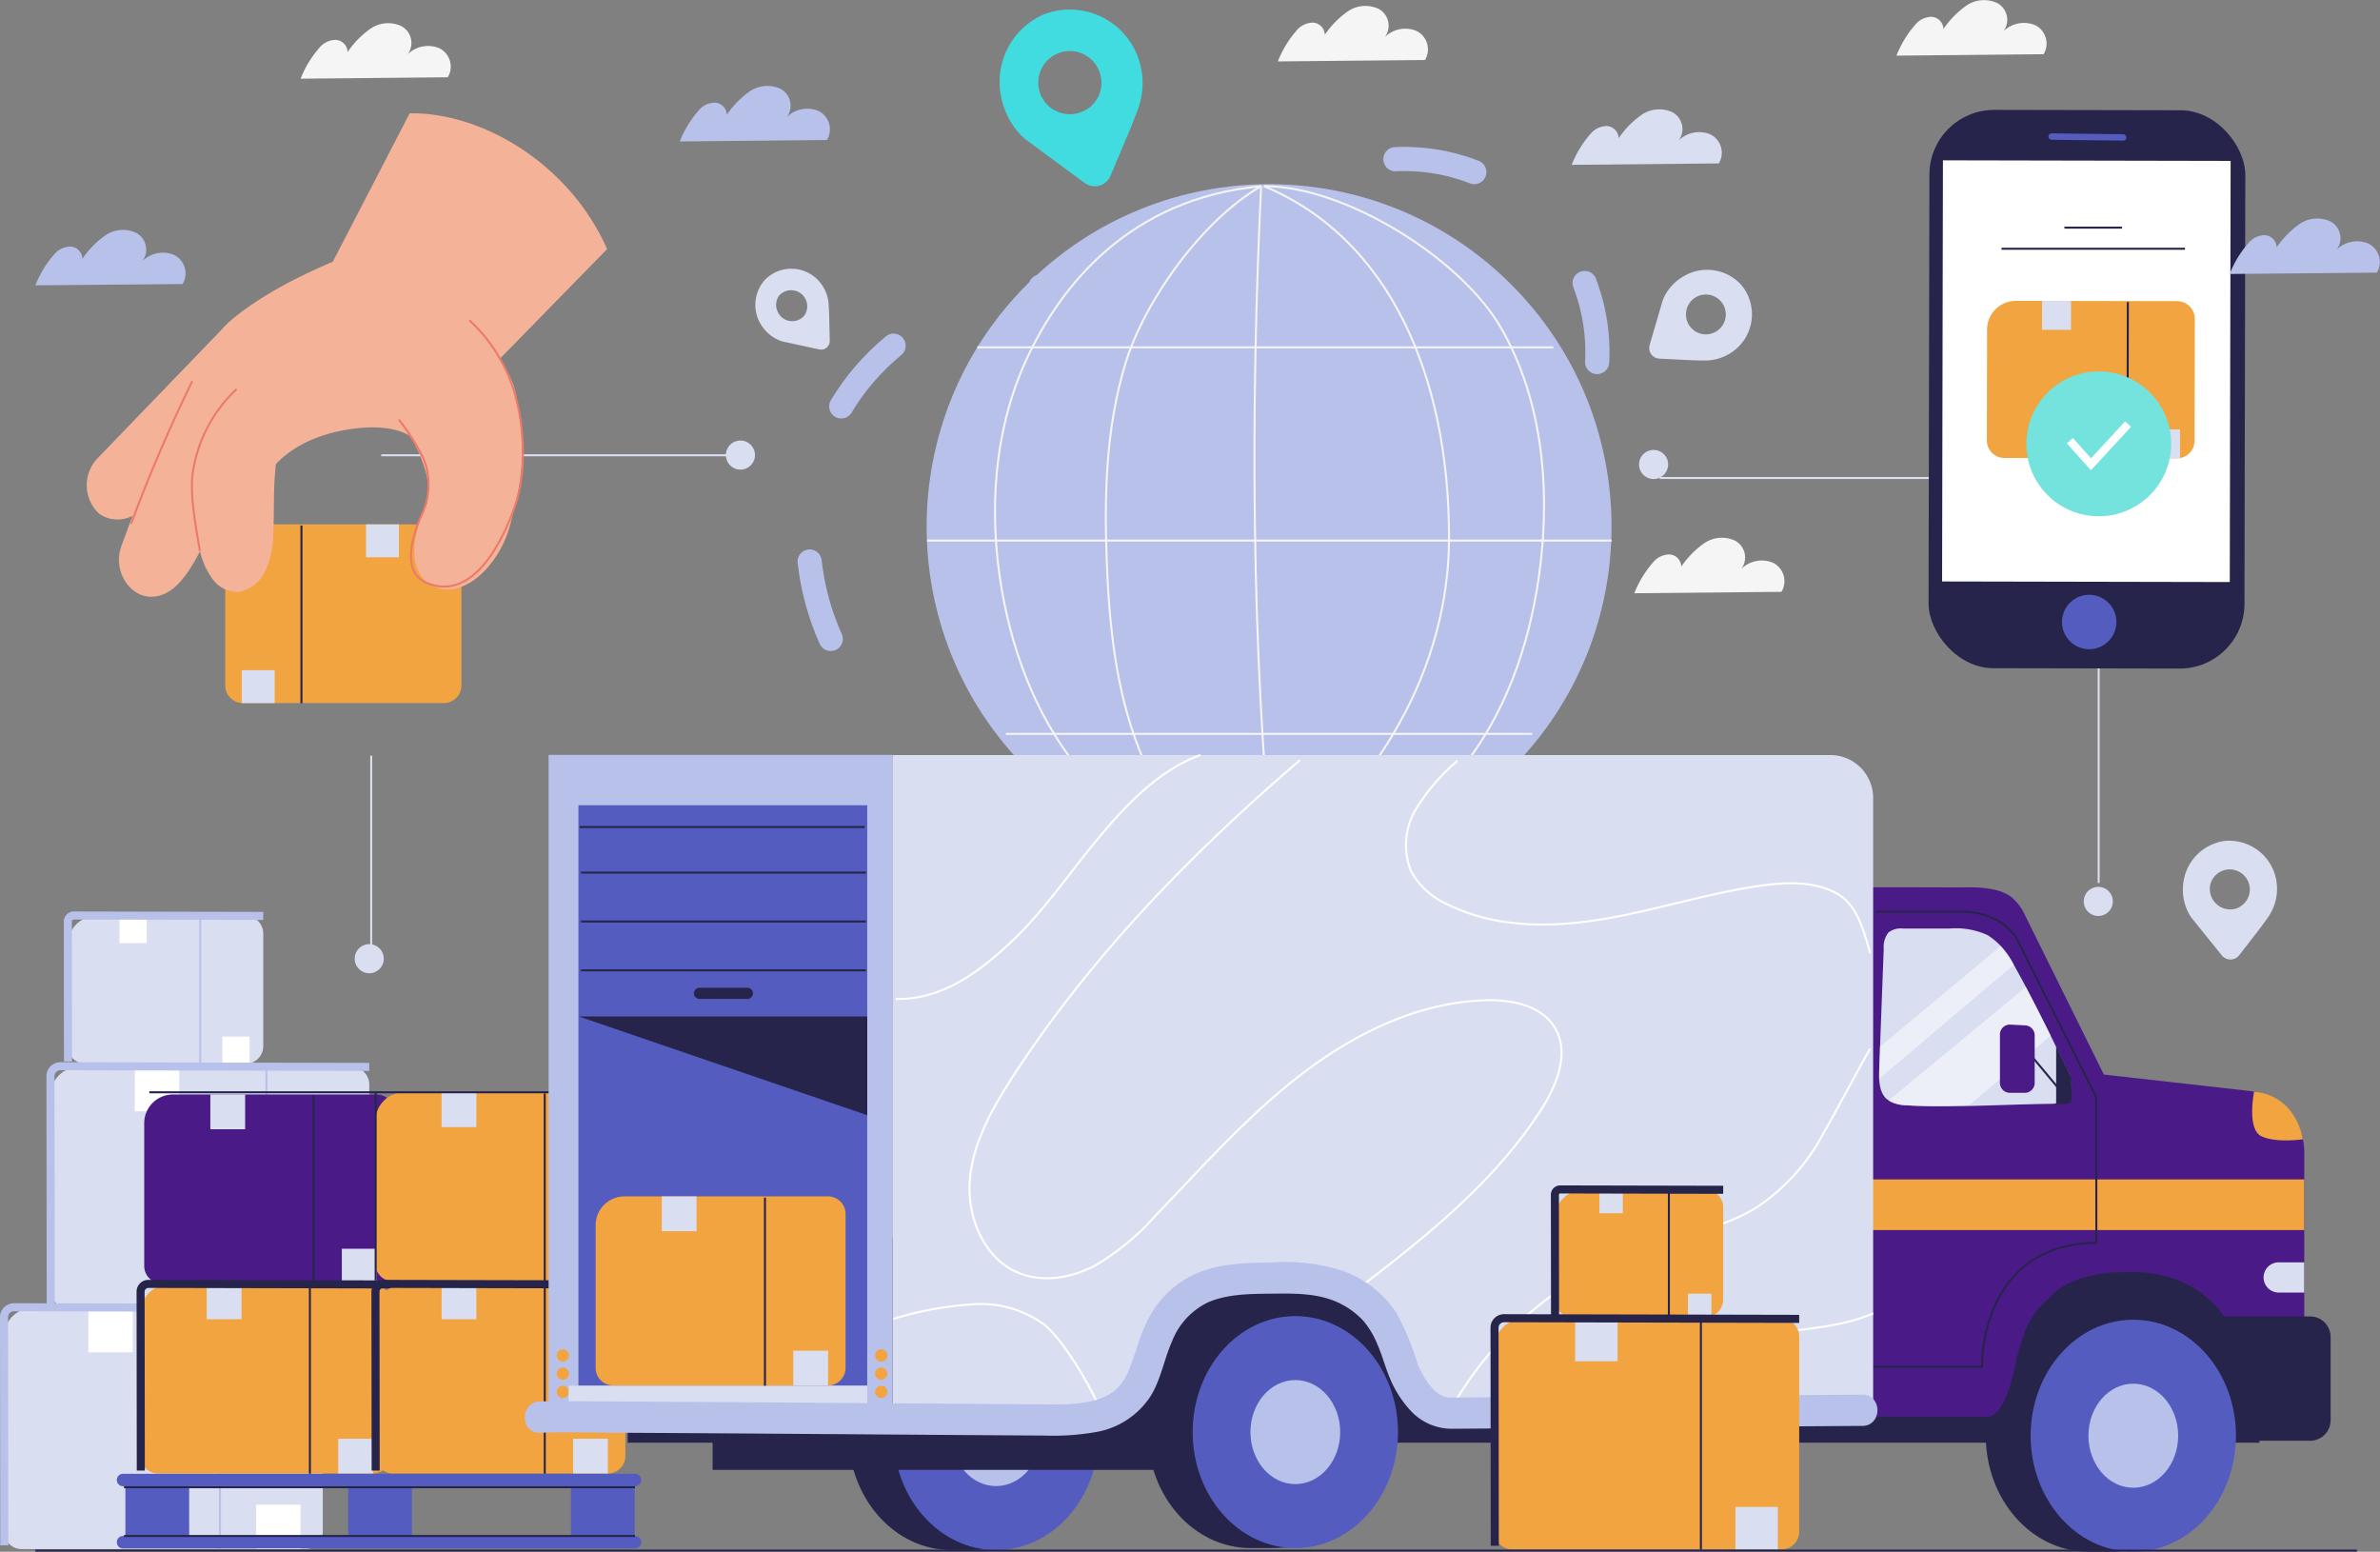 <svg xmlns="http://www.w3.org/2000/svg" width="295.5" height="192.631" viewBox="0 0 295.5 192.631">
  <rect x="0" y="0" width="295.5" height="192.631" fill="#808080" stroke="none"/>
  <g id="Group_1109776" data-name="Group 1109776" transform="translate(-27.038 -39.55)">
    <g id="Group_1109744" data-name="Group 1109744" transform="translate(27.538 153.199)">
      <g id="Group_1109741" data-name="Group 1109741" transform="translate(7.923 0)">
        <path id="Rectangle_404566" data-name="Rectangle 404566" d="M3.577,0h18.5a2.186,2.186,0,0,1,2.186,2.186V16.168a2.186,2.186,0,0,1-2.186,2.186H2.186A2.186,2.186,0,0,1,0,16.168V3.577A3.577,3.577,0,0,1,3.577,0Z" transform="translate(0 0.052)" fill="#dadef1"/>
        <path id="Path_883632" data-name="Path 883632" d="M84.724,274.269v18.263" transform="translate(-68.288 -274.102)" fill="none" stroke="#b8c1ea" stroke-miterlimit="10" stroke-width="0.25"/>
        <rect id="Rectangle_404567" data-name="Rectangle 404567" width="3.378" height="3.378" transform="translate(6.421 0.052)" fill="#fff"/>
        <rect id="Rectangle_404568" data-name="Rectangle 404568" width="3.378" height="3.378" transform="translate(19.186 15.028)" fill="#fff"/>
        <path id="Path_883633" data-name="Path 883633" d="M46.158,292l-.02-17.362a.758.758,0,0,1,.758-.758l23.506.052" transform="translate(-46.138 -273.878)" fill="none" stroke="#b8c1ea" stroke-miterlimit="10" stroke-width="1"/>
      </g>
      <g id="Group_1109742" data-name="Group 1109742" transform="translate(5.766 18.713)">
        <path id="Rectangle_404569" data-name="Rectangle 404569" d="M3.577,0H37.393a2.187,2.187,0,0,1,2.187,2.187V27.753a2.186,2.186,0,0,1-2.186,2.186H2.186A2.186,2.186,0,0,1,0,27.753V3.577A3.577,3.577,0,0,1,3.577,0Z" transform="translate(0 0.085)" fill="#dadef1"/>
        <path id="Path_883634" data-name="Path 883634" d="M104.014,318.446v29.79" transform="translate(-77.204 -318.174)" fill="none" stroke="#b8c1ea" stroke-miterlimit="10" stroke-width="0.25"/>
        <rect id="Rectangle_404570" data-name="Rectangle 404570" width="5.51" height="5.51" transform="translate(10.474 0.085)" fill="#fff"/>
        <rect id="Rectangle_404571" data-name="Rectangle 404571" width="5.51" height="5.51" transform="translate(31.296 24.514)" fill="#fff"/>
        <path id="Path_883635" data-name="Path 883635" d="M41.108,347.366l-.033-28.321a1.237,1.237,0,0,1,1.237-1.237l38.343.086" transform="translate(-41.075 -317.808)" fill="none" stroke="#b8c1ea" stroke-miterlimit="10" stroke-width="1"/>
      </g>
      <g id="Group_1109743" data-name="Group 1109743" transform="translate(0 48.633)">
        <path id="Rectangle_404572" data-name="Rectangle 404572" d="M3.577,0H37.393a2.186,2.186,0,0,1,2.186,2.186V27.753a2.186,2.186,0,0,1-2.186,2.186H2.186A2.186,2.186,0,0,1,0,27.753V3.577A3.577,3.577,0,0,1,3.577,0Z" transform="translate(0 0.085)" fill="#dadef1"/>
        <path id="Path_883636" data-name="Path 883636" d="M90.478,388.687v29.79" transform="translate(-63.668 -388.415)" fill="none" stroke="#b8c1ea" stroke-miterlimit="10" stroke-width="0.25"/>
        <rect id="Rectangle_404573" data-name="Rectangle 404573" width="5.51" height="5.51" transform="translate(10.474 0.085)" fill="#fff"/>
        <rect id="Rectangle_404574" data-name="Rectangle 404574" width="5.51" height="5.51" transform="translate(31.296 24.514)" fill="#fff"/>
        <path id="Path_883637" data-name="Path 883637" d="M27.572,417.607l-.034-28.321a1.237,1.237,0,0,1,1.237-1.237l38.342.086" transform="translate(-27.538 -388.049)" fill="none" stroke="#b8c1ea" stroke-miterlimit="10" stroke-width="1"/>
      </g>
    </g>
    <g id="Group_1109745" data-name="Group 1109745" transform="translate(74.374 94.239)">
      <line id="Line_3303" data-name="Line 3303" x1="43.366" transform="translate(0 1.829)" fill="none" stroke="#dadef1" stroke-miterlimit="10" stroke-width="0.25"/>
      <path id="Path_883638" data-name="Path 883638" d="M237.946,160.348a1.805,1.805,0,1,0,1.805-1.805A1.805,1.805,0,0,0,237.946,160.348Z" transform="translate(-195.155 -158.543)" fill="#dadef1"/>
    </g>
    <g id="Group_1109746" data-name="Group 1109746" transform="translate(71.078 133.357)">
      <path id="Path_883639" data-name="Path 883639" d="M134.563,241.378v24.694" transform="translate(-132.514 -241.378)" fill="none" stroke="#dadef1" stroke-miterlimit="10" stroke-width="0.25"/>
      <path id="Path_883640" data-name="Path 883640" d="M129.753,298.122a1.805,1.805,0,1,0,1.806-1.806A1.805,1.805,0,0,0,129.753,298.122Z" transform="translate(-129.753 -272.914)" fill="#dadef1"/>
    </g>
    <g id="Group_1109749" data-name="Group 1109749" transform="translate(37.802 53.615)">
      <g id="Group_1109747" data-name="Group 1109747" transform="translate(17.201 51.032)">
        <path id="Rectangle_404575" data-name="Rectangle 404575" d="M2.187,0H27.14a2.186,2.186,0,0,1,2.186,2.186V20a2.186,2.186,0,0,1-2.186,2.186H3.577A3.577,3.577,0,0,1,0,18.606V2.187A2.187,2.187,0,0,1,2.187,0Z" transform="translate(29.326 22.184) rotate(180)" fill="#f2a441"/>
        <path id="Path_883641" data-name="Path 883641" d="M114.225,192.7V214.77" transform="translate(-104.764 -192.559)" fill="none" stroke="#26244a" stroke-miterlimit="10" stroke-width="0.25"/>
        <rect id="Rectangle_404576" data-name="Rectangle 404576" width="4.083" height="4.083" transform="translate(21.566 4.083) rotate(180)" fill="#dadef1"/>
        <rect id="Rectangle_404577" data-name="Rectangle 404577" width="4.083" height="4.083" transform="translate(6.137 22.184) rotate(180)" fill="#dadef1"/>
      </g>
      <g id="Group_1109748" data-name="Group 1109748" transform="translate(0)">
        <path id="Path_883642" data-name="Path 883642" d="M98.625,140.418s2.46-3.232,8.5-4.358,8.314.748,8.314.748,3.429,5.489,1.838,8.892-2.411,8.428,1.372,9.848,8.092-3.129,9.265-8.037c.973-4.076,2.231-7.5.637-15.926s-18.878-16.966-18.878-16.966S100.58,122.567,96.558,127a14.5,14.5,0,0,0-3.759,9.627" transform="translate(-75.262 -96.708)" fill="#f4b298"/>
        <path id="Path_883643" data-name="Path 883643" d="M91.654,112.14s-10.5,3.5-16.812,8.923c-3.014,2.59-8.915,15.255-12.183,24.353-.639,1.777-1.181,3.123-1.406,3.837-1.172,3.72,2.484,7.951,6.36,5.135,3.244-2.356,5.779-10.3,5.779-10.3l9.3-19.073Z" transform="translate(-57.028 -95.284)" fill="#f4b298"/>
        <path id="Path_883644" data-name="Path 883644" d="M52.936,150.718l16.1-16.694-8.97,22.516a25.268,25.268,0,0,1-3.093,1.436,4,4,0,0,1-3.745-.382A4.826,4.826,0,0,1,52.936,150.718Z" transform="translate(-51.633 -107.847)" fill="#f4b298"/>
        <path id="Path_883645" data-name="Path 883645" d="M157.44,89.425l-15.958,16.311L130.776,96.7l-7.39-5.716,9.536-18.416C141.834,72.418,152.735,78.771,157.44,89.425Z" transform="translate(-92.822 -72.57)" fill="#f4b298"/>
        <path id="Path_883646" data-name="Path 883646" d="M85.476,157.046l10.08,1a13.68,13.68,0,0,0-2.685,7.4c-.265,2.651-.109,5.309-.262,7.964a11.442,11.442,0,0,1-.958,4.418,4.5,4.5,0,0,1-3.291,2.646,3.8,3.8,0,0,1-3.242-1.545,9.458,9.458,0,0,1-1.6-3.532A26.351,26.351,0,0,1,85.476,157.046Z" transform="translate(-69.456 -121.062)" fill="#f4b298"/>
        <path id="Path_883647" data-name="Path 883647" d="M83.3,173.044c-.836-4.679-1.107-7.13-.955-9.18a17.708,17.708,0,0,1,5.513-10.912" transform="translate(-69.242 -118.713)" fill="none" stroke="#ed796a" stroke-miterlimit="10" stroke-width="0.25"/>
        <path id="Path_883648" data-name="Path 883648" d="M64.556,168.354q3.359-9.038,7.6-17.714" transform="translate(-59.051 -117.385)" fill="none" stroke="#ed796a" stroke-miterlimit="10" stroke-width="0.25"/>
        <path id="Path_883649" data-name="Path 883649" d="M151.4,132.9a19.983,19.983,0,0,1,6.064,10.9s1.588,6.671-.486,12.38-5.7,11.368-10.794,9.36c-3.423-1.348-1.746-6.2-.672-8.581a8.746,8.746,0,0,0,.469-6.07,7.908,7.908,0,0,0-.29-.815,28.816,28.816,0,0,0-3.046-4.841" transform="translate(-103.878 -107.204)" fill="none" stroke="#ed796a" stroke-miterlimit="10" stroke-width="0.25"/>
      </g>
    </g>
    <path id="Path_883650" data-name="Path 883650" d="M510.125,165.316H564.63V215.59" transform="translate(-277.022 -66.428)" fill="none" stroke="#dadef1" stroke-miterlimit="10" stroke-width="0.25"/>
    <g id="Group_1109751" data-name="Group 1109751" transform="translate(124.475 44.804)">
      <path id="Path_883651" data-name="Path 883651" d="M378.826,103.077c5.133-7.157,10.322-14.6,18.909-16.555a23.96,23.96,0,0,1,29.076,26.538" transform="translate(-326.127 -71.438)" fill="none" stroke="#b8c1ea" stroke-linecap="round" stroke-linejoin="round" stroke-width="3" stroke-dasharray="10 20"/>
      <path id="Path_883652" data-name="Path 883652" d="M300.664,123.859c-12.89-3.541-27.787,2.442-34.647,13.915s-5.079,27.428,4.142,37.106" transform="translate(-258.981 -92.618)" fill="none" stroke="#b8c1ea" stroke-linecap="round" stroke-linejoin="round" stroke-width="3" stroke-dasharray="10 20"/>
      <path id="Path_883653" data-name="Path 883653" d="M518.489,120.044a5.739,5.739,0,0,0-7.007-1.128,6.022,6.022,0,0,0-2.526,2.6,4.8,4.8,0,0,0-.3.8l-1.524,5.213a1.321,1.321,0,0,0,1.2,1.69l3.87.192c.366.019,1.068.036,1.7.04a5.857,5.857,0,0,0,3.361-.978l.023-.015A5.684,5.684,0,0,0,518.489,120.044Zm-5.968,5.577a2.472,2.472,0,1,1,2.525.4A2.43,2.43,0,0,1,512.521,125.621Z" transform="translate(-399.75 -89.952)" fill="#dadef1"/>
      <g id="Group_1109750" data-name="Group 1109750" transform="translate(0 0)">
        <circle id="Ellipse_11870" data-name="Ellipse 11870" cx="42.52" cy="42.52" r="42.52" transform="translate(0 60.132) rotate(-45)" fill="#b8c1ea"/>
        <path id="Path_883654" data-name="Path 883654" d="M349.427,93.81c-16.351,1.528-24.839,12.363-29.015,21.246s-4.849,19.14-3.19,28.814c1.464,8.535,4.78,16.9,10.511,23.394s14.041,10.937,22.7,10.972" transform="translate(-290.283 -75.951)" fill="none" stroke="#f5f5f5" stroke-miterlimit="10" stroke-width="0.25"/>
        <path id="Path_883655" data-name="Path 883655" d="M367.974,93.81c-7.177,4.1-14.407,14.057-16.832,21.959s-2.653,16.306-2.336,24.566c.3,7.956,1.125,16.015,4.039,23.424s9.339,12.033,16.6,14.844" transform="translate(-308.83 -75.951)" fill="none" stroke="#f5f5f5" stroke-miterlimit="10" stroke-width="0.25"/>
        <path id="Path_883656" data-name="Path 883656" d="M394.308,178.236c-2.691-27.053-2.787-57.271-1.468-84.426" transform="translate(-333.696 -75.951)" fill="none" stroke="#f5f5f5" stroke-miterlimit="10" stroke-width="0.25"/>
        <path id="Path_883657" data-name="Path 883657" d="M395.9,178.6c12.882-10.091,21.867-24.809,21.868-41.173,0-20.008-7.383-37.132-22.979-43.62" transform="translate(-335.293 -75.951)" fill="none" stroke="#f5f5f5" stroke-miterlimit="10" stroke-width="0.25"/>
        <path id="Path_883658" data-name="Path 883658" d="M394.793,93.81c10.007-.044,24.514,8.973,29.473,17.666s6.031,19.171,4.876,29.112c-1.016,8.742-3.751,17.44-9.016,24.493S404.665,177.758,395.9,178.6" transform="translate(-335.293 -75.951)" fill="none" stroke="#f5f5f5" stroke-miterlimit="10" stroke-width="0.25"/>
        <path id="Path_883659" data-name="Path 883659" d="M296.6,197.1h84.98" transform="translate(-278.923 -135.244)" fill="none" stroke="#f5f5f5" stroke-miterlimit="10" stroke-width="0.25"/>
        <line id="Line_3304" data-name="Line 3304" x2="71.521" transform="translate(23.903 37.865)" fill="none" stroke="#f5f5f5" stroke-miterlimit="10" stroke-width="0.25"/>
        <path id="Path_883660" data-name="Path 883660" d="M319.57,253.427h65.348" transform="translate(-292.112 -167.577)" fill="none" stroke="#f5f5f5" stroke-miterlimit="10" stroke-width="0.25"/>
      </g>
    </g>
    <g id="Group_1109756" data-name="Group 1109756" transform="translate(41.543 175.145)">
      <g id="Group_1109752" data-name="Group 1109752" transform="translate(3.4 0.271)">
        <path id="Rectangle_404578" data-name="Rectangle 404578" d="M3.577,0H28.846a2.186,2.186,0,0,1,2.186,2.186v19.1a2.186,2.186,0,0,1-2.186,2.186H2.186A2.186,2.186,0,0,1,0,21.288V3.577A3.577,3.577,0,0,1,3.577,0Z" fill="#4a1b87"/>
        <path id="Path_883661" data-name="Path 883661" d="M117.747,326.377v23.357" transform="translate(-96.727 -326.231)" fill="none" stroke="#26244a" stroke-miterlimit="10" stroke-width="0.25"/>
        <rect id="Rectangle_404579" data-name="Rectangle 404579" width="4.32" height="4.32" transform="translate(8.212)" fill="#dadef1"/>
        <rect id="Rectangle_404580" data-name="Rectangle 404580" width="4.32" height="4.32" transform="translate(24.538 19.154)" fill="#dadef1"/>
      </g>
      <g id="Group_1109753" data-name="Group 1109753" transform="translate(32.107 0.003)">
        <path id="Rectangle_404581" data-name="Rectangle 404581" d="M3.577,0H28.846a2.186,2.186,0,0,1,2.186,2.186v19.1a2.186,2.186,0,0,1-2.186,2.186H2.186A2.186,2.186,0,0,1,0,21.288V3.577A3.577,3.577,0,0,1,3.577,0Z" fill="#f2a441"/>
        <path id="Path_883662" data-name="Path 883662" d="M185.139,325.747V349.1" transform="translate(-164.118 -325.601)" fill="none" stroke="#26244a" stroke-miterlimit="10" stroke-width="0.25"/>
        <rect id="Rectangle_404582" data-name="Rectangle 404582" width="4.32" height="4.32" transform="translate(8.212)" fill="#dadef1"/>
        <rect id="Rectangle_404583" data-name="Rectangle 404583" width="4.32" height="4.32" transform="translate(24.538 19.154)" fill="#dadef1"/>
      </g>
      <g id="Group_1109754" data-name="Group 1109754" transform="translate(2.95 23.789)">
        <path id="Rectangle_404584" data-name="Rectangle 404584" d="M3.577,0H28.846a2.186,2.186,0,0,1,2.186,2.186v19.1a2.186,2.186,0,0,1-2.186,2.186H2.186A2.186,2.186,0,0,1,0,21.288V3.577A3.577,3.577,0,0,1,3.577,0Z" transform="translate(0 0.067)" fill="#f2a441"/>
        <path id="Path_883663" data-name="Path 883663" d="M116.691,381.745V405.1" transform="translate(-95.67 -381.532)" fill="none" stroke="#26244a" stroke-miterlimit="10" stroke-width="0.25"/>
        <rect id="Rectangle_404585" data-name="Rectangle 404585" width="4.32" height="4.32" transform="translate(8.212 0.067)" fill="#dadef1"/>
        <rect id="Rectangle_404586" data-name="Rectangle 404586" width="4.32" height="4.32" transform="translate(24.538 19.221)" fill="#dadef1"/>
        <path id="Path_883664" data-name="Path 883664" d="M67.369,404.42l-.026-22.205a.97.97,0,0,1,.969-.97l30.063.067" transform="translate(-67.343 -381.245)" fill="none" stroke="#26244a" stroke-miterlimit="10" stroke-width="1"/>
      </g>
      <g id="Group_1109755" data-name="Group 1109755" transform="translate(32.112 23.789)">
        <path id="Rectangle_404587" data-name="Rectangle 404587" d="M3.577,0H28.846a2.186,2.186,0,0,1,2.186,2.186v19.1a2.186,2.186,0,0,1-2.186,2.186H2.186A2.186,2.186,0,0,1,0,21.288V3.577A3.577,3.577,0,0,1,3.577,0Z" transform="translate(0 0.067)" fill="#f2a441"/>
        <path id="Path_883665" data-name="Path 883665" d="M185.151,381.745V405.1" transform="translate(-164.13 -381.532)" fill="none" stroke="#26244a" stroke-miterlimit="10" stroke-width="0.25"/>
        <rect id="Rectangle_404588" data-name="Rectangle 404588" width="4.32" height="4.32" transform="translate(8.212 0.067)" fill="#dadef1"/>
        <rect id="Rectangle_404589" data-name="Rectangle 404589" width="4.32" height="4.32" transform="translate(24.538 19.221)" fill="#dadef1"/>
        <path id="Path_883666" data-name="Path 883666" d="M135.829,404.42l-.026-22.205a.97.97,0,0,1,.969-.97l30.063.067" transform="translate(-135.803 -381.245)" fill="none" stroke="#26244a" stroke-miterlimit="10" stroke-width="1"/>
      </g>
      <path id="Path_883667" data-name="Path 883667" d="M124.753,438.126H61.191a.773.773,0,0,1-.774-.773h0a.774.774,0,0,1,.774-.774h63.562a.774.774,0,0,1,.774.774h0A.773.773,0,0,1,124.753,438.126Z" transform="translate(-60.417 -389.22)" fill="#545dbf"/>
      <path id="Path_883668" data-name="Path 883668" d="M124.753,456.262H61.191a.774.774,0,0,1-.774-.774h0a.774.774,0,0,1,.774-.774h63.562a.774.774,0,0,1,.774.774h0A.774.774,0,0,1,124.753,456.262Z" transform="translate(-60.417 -399.631)" fill="#545dbf"/>
      <rect id="Rectangle_404590" data-name="Rectangle 404590" width="7.921" height="6.622" transform="translate(1.063 48.462)" fill="#545dbf"/>
      <rect id="Rectangle_404591" data-name="Rectangle 404591" width="7.921" height="6.622" transform="translate(28.721 48.462)" fill="#545dbf"/>
      <rect id="Rectangle_404592" data-name="Rectangle 404592" width="7.921" height="6.622" transform="translate(56.379 48.462)" fill="#545dbf"/>
      <path id="Path_883669" data-name="Path 883669" d="M62.5,440.5h63.448" transform="translate(-61.613 -391.469)" fill="none" stroke="#26244a" stroke-miterlimit="10" stroke-width="0.25"/>
      <path id="Path_883670" data-name="Path 883670" d="M62.5,454.715h63.448" transform="translate(-61.613 -399.631)" fill="none" stroke="#26244a" stroke-miterlimit="10" stroke-width="0.25"/>
      <path id="Path_883671" data-name="Path 883671" d="M69.9,325.4h58.936" transform="translate(-65.863 -325.398)" fill="none" stroke="#26244a" stroke-miterlimit="10" stroke-width="0.25"/>
      <path id="Path_883672" data-name="Path 883672" d="M135.863,348.749V325.4" transform="translate(-103.726 -325.398)" fill="none" stroke="#26244a" stroke-miterlimit="10" stroke-width="0.25"/>
    </g>
    <g id="Group_1109767" data-name="Group 1109767" transform="translate(92.207 133.26)">
      <g id="Group_1109758" data-name="Group 1109758" transform="translate(12.763 59.949)">
        <g id="Group_1109757" data-name="Group 1109757" transform="translate(27.418 9.933)">
          <path id="Path_883673" data-name="Path 883673" d="M299.175,405.554c0,4.563-1.845,10.366-4.586,13.222-1.277,1.331-5.159,1.177-8.16,1.177-7.039,0-12.746-6.447-12.746-14.4s5.706-14.4,12.746-14.4c.535,0,5.054-.069,5.572,0C298.295,392.039,299.175,398.207,299.175,405.554Z" transform="translate(-273.684 -391.126)" fill="#26244a"/>
          <ellipse id="Ellipse_11871" data-name="Ellipse 11871" cx="12.746" cy="14.399" rx="12.746" ry="14.399" transform="translate(5.572 0.033)" fill="#545dbf"/>
          <ellipse id="Ellipse_11872" data-name="Ellipse 11872" cx="5.572" cy="6.459" rx="5.572" ry="6.459" transform="translate(12.746 7.973)" fill="#b8c1ea"/>
        </g>
        <rect id="Rectangle_404593" data-name="Rectangle 404593" width="55.28" height="4.296" transform="translate(10.545 24.516)" fill="#26244a"/>
        <rect id="Rectangle_404594" data-name="Rectangle 404594" width="202.597" height="25.438" fill="#26244a"/>
      </g>
      <g id="Group_1109760" data-name="Group 1109760" transform="translate(166.798 16.433)">
        <g id="Group_1109759" data-name="Group 1109759" transform="translate(14.585 53.655)">
          <path id="Path_883674" data-name="Path 883674" d="M630.666,406.037c0,4.563-1.845,10.366-4.586,13.222-1.278,1.331-5.159,1.177-8.16,1.177-7.04,0-12.746-6.447-12.746-14.4s5.707-14.4,12.746-14.4c.535,0,5.054-.07,5.572,0C629.785,392.521,630.666,398.69,630.666,406.037Z" transform="translate(-605.174 -391.608)" fill="#26244a"/>
          <ellipse id="Ellipse_11873" data-name="Ellipse 11873" cx="12.746" cy="14.399" rx="12.746" ry="14.399" transform="translate(5.572 0.033)" fill="#545dbf"/>
          <ellipse id="Ellipse_11874" data-name="Ellipse 11874" cx="5.572" cy="6.459" rx="5.572" ry="6.459" transform="translate(12.746 7.973)" fill="#b8c1ea"/>
        </g>
        <path id="Path_883675" data-name="Path 883675" d="M624.693,296.172a7.733,7.733,0,0,0-6.567-5.252L600.182,288.9l-9.921-20.047a6.165,6.165,0,0,0-1.369-1.821c-1.773-1.617-5.484-1.356-6.849-1.361-4.56-.017-11.109-.031-11.109,0v65.7h14.831c1.986,0,3.156-5.051,3.5-6.771.016-.081.025-.126.029-.152s.012-.049.019-.081c1.352-5.917,3.174-6.762,4.2-7.881,2.129-2.33,6.064-3.039,8.932-3.039,12.4-.71,14.819,9.9,14.819,9.9l1.075,5.981h6.725V298.554A7.953,7.953,0,0,0,624.693,296.172Z" transform="translate(-570.934 -265.648)" fill="#4a1b87"/>
        <rect id="Rectangle_404595" data-name="Rectangle 404595" width="54.124" height="6.287" transform="translate(0 36.271)" fill="#f2a441"/>
        <path id="Path_883676" data-name="Path 883676" d="M570.934,329.276H585.05s-.437-15.2,14.2-15.406l-.017-18.075-9.737-19.42c-1.274-2.425-4.216-3.631-6.955-3.6H571.892" transform="translate(-570.934 -269.737)" fill="none" stroke="#26244a" stroke-miterlimit="10" stroke-width="0.25"/>
        <path id="Path_883677" data-name="Path 883677" d="M574.092,295.145q.282-7.49.563-14.979a2.875,2.875,0,0,1,.59-2,2.544,2.544,0,0,1,1.831-.486l5.745,0a9.482,9.482,0,0,1,4.748.827,9.142,9.142,0,0,1,3.238,3.669c2.943,5.312,4.664,9,6.892,13.577a2.527,2.527,0,0,1-2.106,3.684c-5.851.068-13.071.528-18.023.185a4.086,4.086,0,0,1-2.546-.772C574.069,297.984,574.043,296.467,574.092,295.145Z" transform="translate(-572.739 -272.554)" fill="#dadef1"/>
        <path id="Path_883678" data-name="Path 883678" d="M596.979,300.729l-10.074,8.63c-2.833.051-8.864.485-10.051-.555l17.038-14.1Z" transform="translate(-574.332 -282.324)" fill="#fff" opacity="0.5"/>
        <path id="Path_883679" data-name="Path 883679" d="M590.807,285.093,574.078,299.26l.12-3.993,15-12.5Z" transform="translate(-572.739 -275.473)" fill="#fff" opacity="0.5"/>
        <path id="Path_883680" data-name="Path 883680" d="M625.69,319.178v-7.157l1.835,3.784a.7.7,0,0,1,.069.3v2.376a.7.7,0,0,1-.694.695Z" transform="translate(-602.366 -292.268)" fill="#26244a"/>
        <path id="Path_883681" data-name="Path 883681" d="M615.6,311.355c.148.147,5.387,6.456,5.387,6.456" transform="translate(-596.574 -291.885)" fill="none" stroke="#26244a" stroke-miterlimit="10" stroke-width="0.25"/>
        <path id="Path_883682" data-name="Path 883682" d="M609.309,306.978v5.866a1.237,1.237,0,0,0,1.156,1.3h2a1.237,1.237,0,0,0,1.156-1.3v-5.769a1.244,1.244,0,0,0-1.107-1.3l-2-.1A1.229,1.229,0,0,0,609.309,306.978Z" transform="translate(-592.963 -288.624)" fill="#4a1b87"/>
        <path id="Path_883683" data-name="Path 883683" d="M683.062,325.239s-.954,4.676.93,5.539,5.124.364,5.124.364S688.414,325.748,683.062,325.239Z" transform="translate(-635.161 -299.855)" fill="#f2a441"/>
        <path id="Path_883684" data-name="Path 883684" d="M685.334,406.158h-7.2l-3.476-15.433h10.674a2.546,2.546,0,0,1,2.546,2.546v10.341A2.546,2.546,0,0,1,685.334,406.158Z" transform="translate(-630.476 -337.447)" fill="#26244a"/>
        <path id="Rectangle_404596" data-name="Rectangle 404596" d="M1.875,0H5.044a0,0,0,0,1,0,0V3.751a0,0,0,0,1,0,0H1.875A1.875,1.875,0,0,1,0,1.875v0A1.875,1.875,0,0,1,1.875,0Z" transform="translate(49.079 46.563)" fill="#dadef1"/>
      </g>
      <g id="Group_1109766" data-name="Group 1109766">
        <rect id="Rectangle_404597" data-name="Rectangle 404597" width="42.715" height="83.437" transform="translate(2.945)" fill="#b8c1ea"/>
        <path id="Path_883685" data-name="Path 883685" d="M286.548,308.479v-81.36h116.42a5.318,5.318,0,0,1,5.319,5.319v76.041h-56.45v-1.856a14.818,14.818,0,0,0-14.818-14.818h-8.924c-5.94,0-9.411,3.978-10.122,9.875l-2.3,6.8Z" transform="translate(-240.888 -227.098)" fill="#dadef1"/>
        <rect id="Rectangle_404598" data-name="Rectangle 404598" width="35.857" height="26.204" transform="translate(6.648 6.255)" fill="#545dbf"/>
        <rect id="Rectangle_404599" data-name="Rectangle 404599" width="35.857" height="45.857" transform="translate(6.648 32.459)" fill="#545dbf"/>
        <path id="Path_883686" data-name="Path 883686" d="M230.82,315.538,194.963,303.27H230.82Z" transform="translate(-188.315 -270.811)" fill="#26244a"/>
        <g id="Group_1109761" data-name="Group 1109761" transform="translate(43.481 73.799)">
          <path id="Path_883687" data-name="Path 883687" d="M282.956,401.083a.762.762,0,1,1-.762-.762A.762.762,0,0,1,282.956,401.083Z" transform="translate(-281.431 -400.321)" fill="#f2a441"/>
          <path id="Path_883688" data-name="Path 883688" d="M282.956,406.384a.762.762,0,1,1-.762-.762A.763.763,0,0,1,282.956,406.384Z" transform="translate(-281.431 -403.364)" fill="#f2a441"/>
          <path id="Path_883689" data-name="Path 883689" d="M282.956,411.686a.762.762,0,1,1-.762-.762A.763.763,0,0,1,282.956,411.686Z" transform="translate(-281.431 -406.408)" fill="#f2a441"/>
        </g>
        <g id="Group_1109762" data-name="Group 1109762" transform="translate(3.947 73.799)">
          <path id="Path_883690" data-name="Path 883690" d="M190.147,401.083a.762.762,0,1,1-.762-.762A.762.762,0,0,1,190.147,401.083Z" transform="translate(-188.622 -400.321)" fill="#f2a441"/>
          <path id="Path_883691" data-name="Path 883691" d="M190.147,406.384a.762.762,0,1,1-.762-.762A.763.763,0,0,1,190.147,406.384Z" transform="translate(-188.622 -403.364)" fill="#f2a441"/>
          <path id="Path_883692" data-name="Path 883692" d="M190.147,411.686a.762.762,0,1,1-.762-.762A.762.762,0,0,1,190.147,411.686Z" transform="translate(-188.622 -406.408)" fill="#f2a441"/>
        </g>
        <path id="Path_883693" data-name="Path 883693" d="M195.718,289.863h35.374" transform="translate(-188.748 -263.115)" fill="none" stroke="#26244a" stroke-miterlimit="10" stroke-width="0.25"/>
        <path id="Path_883694" data-name="Path 883694" d="M195.718,275.622h35.374" transform="translate(-188.748 -254.94)" fill="none" stroke="#26244a" stroke-miterlimit="10" stroke-width="0.25"/>
        <path id="Path_883695" data-name="Path 883695" d="M195.718,261.382h35.374" transform="translate(-188.748 -246.766)" fill="none" stroke="#26244a" stroke-miterlimit="10" stroke-width="0.25"/>
        <path id="Path_883696" data-name="Path 883696" d="M195.342,248.1h35.374" transform="translate(-188.532 -239.142)" fill="none" stroke="#26244a" stroke-miterlimit="10" stroke-width="0.25"/>
        <rect id="Rectangle_404600" data-name="Rectangle 404600" width="37.076" height="2.548" transform="translate(5.43 78.315)" fill="#dadef1"/>
        <g id="Group_1109763" data-name="Group 1109763" transform="translate(77.34 69.637)">
          <path id="Path_883697" data-name="Path 883697" d="M386.412,404.98c0,4.563-1.845,10.367-4.586,13.222-1.278,1.332-5.159,1.177-8.16,1.177-7.039,0-12.746-6.447-12.746-14.4s5.707-14.4,12.746-14.4c.535,0,5.054-.07,5.572,0C385.531,391.464,386.412,397.633,386.412,404.98Z" transform="translate(-360.92 -390.551)" fill="#26244a"/>
          <ellipse id="Ellipse_11875" data-name="Ellipse 11875" cx="12.746" cy="14.399" rx="12.746" ry="14.399" transform="translate(5.572 0.033)" fill="#545dbf"/>
          <ellipse id="Ellipse_11876" data-name="Ellipse 11876" cx="5.572" cy="6.459" rx="5.572" ry="6.459" transform="translate(12.746 7.973)" fill="#b8c1ea"/>
        </g>
        <g id="Group_1109764" data-name="Group 1109764" transform="translate(8.786 54.812)">
          <path id="Rectangle_404601" data-name="Rectangle 404601" d="M3.577,0H28.846a2.186,2.186,0,0,1,2.186,2.186v19.1a2.186,2.186,0,0,1-2.186,2.186H2.186A2.186,2.186,0,0,1,0,21.288V3.577A3.577,3.577,0,0,1,3.577,0Z" fill="#f2a441"/>
          <path id="Path_883698" data-name="Path 883698" d="M249.331,356.09v23.357" transform="translate(-228.31 -355.944)" fill="none" stroke="#26244a" stroke-miterlimit="10" stroke-width="0.25"/>
          <rect id="Rectangle_404602" data-name="Rectangle 404602" width="4.32" height="4.32" transform="translate(8.212)" fill="#dadef1"/>
          <rect id="Rectangle_404603" data-name="Rectangle 404603" width="4.32" height="4.32" transform="translate(24.538 19.154)" fill="#dadef1"/>
        </g>
        <path id="Path_883699" data-name="Path 883699" d="M235.271,296.325h-5.943a.7.7,0,0,1-.695-.695h0a.7.7,0,0,1,.695-.694h5.943a.7.7,0,0,1,.695.694h0A.7.7,0,0,1,235.271,296.325Z" transform="translate(-207.643 -266.027)" fill="#26244a"/>
        <path id="Path_883700" data-name="Path 883700" d="M287.42,257.367c5.664.135,10.167-3.178,14.228-6.962s7.144-8.4,10.661-12.658,7.674-8.752,12.971-10.678" transform="translate(-241.388 -227.069)" fill="none" stroke="#fff" stroke-miterlimit="10" stroke-width="0.25"/>
        <path id="Path_883701" data-name="Path 883701" d="M349.973,228.626c-13.471,11.556-25.991,24.411-35.65,39.3-2.529,3.9-4.913,8.1-5.317,12.728s1.692,9.774,5.971,11.582c3.04,1.285,6.619.676,9.54-.861a31.134,31.134,0,0,0,7.595-6.282c5.808-6.02,11.376-12.338,18.005-17.439s14.532-8.974,22.893-9.228c3.244-.1,6.952.629,8.623,3.411,1.875,3.123.248,7.144-1.726,10.205-6.165,9.562-15.414,16.646-24.474,23.529" transform="translate(-253.752 -227.963)" fill="none" stroke="#fff" stroke-miterlimit="10" stroke-width="0.25"/>
        <path id="Path_883702" data-name="Path 883702" d="M451.05,356.136a44.025,44.025,0,0,1,23.3-18.832c4.732-1.579,9.8-2.322,14.058-5.024a25.19,25.19,0,0,0,8.077-8.987c2.038-3.584,3.984-7.328,5.867-10.635" transform="translate(-335.318 -276.2)" fill="none" stroke="#fff" stroke-miterlimit="10" stroke-width="0.25"/>
        <path id="Path_883703" data-name="Path 883703" d="M442.535,228.816a24.76,24.76,0,0,0-5.16,6.018,8.67,8.67,0,0,0-.574,7.725,9.6,9.6,0,0,0,4.617,4.12c5.948,2.925,12.888,2.857,19.392,1.749s12.832-3.187,19.363-4.111c3.043-.431,6.27-.581,9.057.748s3.552,4.185,4.561,7.61" transform="translate(-326.754 -228.072)" fill="none" stroke="#fff" stroke-miterlimit="10" stroke-width="0.25"/>
        <path id="Path_883704" data-name="Path 883704" d="M286.765,388.988a42.914,42.914,0,0,1,9.752-1.8,13.322,13.322,0,0,1,8.99,2.525c2.314,1.858,5.59,7.39,6.749,10.121" transform="translate(-241.012 -318.972)" fill="none" stroke="#fff" stroke-miterlimit="10" stroke-width="0.25"/>
        <path id="Path_883705" data-name="Path 883705" d="M490.489,402.72a38.447,38.447,0,0,1,21.656-10.367c4.215-.535,9.33-.8,13.212-2.524" transform="translate(-357.957 -320.499)" fill="none" stroke="#fff" stroke-miterlimit="10" stroke-width="0.25"/>
        <g id="Group_1109765" data-name="Group 1109765" transform="translate(0 62.996)">
          <path id="Path_883706" data-name="Path 883706" d="M181.228,396.109c3.2-.1,6.408-.008,9.6.007q9.5.046,19,.116,10.159.07,20.319.143,6.921.049,13.843.091a30.435,30.435,0,0,0,6.222-.428,10.148,10.148,0,0,0,6.829-4.461c1.279-2.062,1.709-4.676,2.645-6.754a8.945,8.945,0,0,1,4.593-4.944c2.556-1.059,5.507-1,8.221-1.033s5.628-.02,8.109,1.242a9.893,9.893,0,0,1,2.828,2.108,10.814,10.814,0,0,1,1.8,3.035c.012.027.159.365.052.11.035.083.069.168.1.253q.109.271.211.544c.164.442.313.89.466,1.336.21.615.418,1.225.67,1.823a13.34,13.34,0,0,0,2.57,4.052,6.941,6.941,0,0,0,5.032,2.271c.543,0,1.085-.007,1.628-.011l15.438-.107,20.4-.143,12.953-.091.653,0c2.5-.017,2.5-3.9,0-3.881l-9.335.066-19.745.139-17.714.123c-1.432.01-2.865.037-4.3.029H294.2c-.093,0-.185-.006-.278-.009-.311-.008.276.069-.02,0-.2-.048-.4-.1-.592-.166.336.113-.284-.156-.391-.221s-.515-.374-.239-.15a6.694,6.694,0,0,1-.511-.466c-.142-.142-.273-.293-.407-.442-.057-.063-.11-.13-.164-.2.263.32-.072-.1-.1-.139a12.64,12.64,0,0,1-1.077-1.852c-.059-.124-.11-.252-.171-.374-.142-.286.169.481.061.146-.039-.121-.092-.244-.136-.363a31.611,31.611,0,0,0-2.595-6.239,13.338,13.338,0,0,0-6.44-5.165,23.133,23.133,0,0,0-8.94-1.135c-2.923.046-6.017.083-8.792,1.108a12.127,12.127,0,0,0-6.264,5.222c-1.331,2.209-1.837,4.688-2.8,7.043a6.4,6.4,0,0,1-1.8,2.584,7.55,7.55,0,0,1-3.11,1.314,18.393,18.393,0,0,1-3.987.349c-3.667,0-7.333-.04-11-.065l-19.536-.138q-10.032-.07-20.063-.13c-4.19-.023-8.381-.061-12.571-.041-.35,0-.7,0-1.051.012-2.491.079-2.5,3.96,0,3.881Z" transform="translate(-179.355 -374.959)" fill="#b8c1ea"/>
        </g>
      </g>
    </g>
    <path id="Path_883707" data-name="Path 883707" d="M637.346,280.905a1.805,1.805,0,1,1-1.805-1.805A1.806,1.806,0,0,1,637.346,280.905Z" transform="translate(-347.979 -129.453)" fill="#dadef1"/>
    <path id="Path_883708" data-name="Path 883708" d="M507.719,162.883a1.805,1.805,0,1,1-1.806-1.805A1.806,1.806,0,0,1,507.719,162.883Z" transform="translate(-273.568 -65.674)" fill="#dadef1"/>
    <g id="Group_1109771" data-name="Group 1109771" transform="translate(266.473 53.176)">
      <g id="Group_1109770" data-name="Group 1109770" transform="translate(0 0)">
        <g id="Group_1109769" data-name="Group 1109769">
          <rect id="Rectangle_404604" data-name="Rectangle 404604" width="39.223" height="69.309" rx="8.041" transform="translate(0.135 0) rotate(0.112)" fill="#26244a"/>
          <rect id="Rectangle_404605" data-name="Rectangle 404605" width="35.719" height="52.28" transform="matrix(1, 0.002, -0.002, 1, 1.799, 6.277)" fill="#fff"/>
          <rect id="Rectangle_404606" data-name="Rectangle 404606" width="9.687" height="0.792" rx="0.396" transform="matrix(1, 0.012, -0.012, 1, 14.902, 2.927)" fill="#545dbf"/>
          <path id="Path_883709" data-name="Path 883709" d="M634.145,216.313a3.376,3.376,0,1,1-3.337-3.415A3.376,3.376,0,0,1,634.145,216.313Z" transform="translate(-610.811 -152.684)" fill="#545dbf"/>
          <g id="Group_1109768" data-name="Group 1109768" transform="translate(7.248 23.715)">
            <path id="Rectangle_404607" data-name="Rectangle 404607" d="M3.577,0H23.606a2.186,2.186,0,0,1,2.186,2.186V17.324a2.186,2.186,0,0,1-2.186,2.186H2.186A2.186,2.186,0,0,1,0,17.324V3.577A3.577,3.577,0,0,1,3.577,0Z" transform="translate(0.038 0) rotate(0.112)" fill="#f2a441"/>
            <path id="Path_883710" data-name="Path 883710" d="M646.533,127.577c-.012,6.387-.025,13.026-.038,19.413" transform="translate(-629.024 -127.422)" fill="none" stroke="#26244a" stroke-miterlimit="10" stroke-width="0.25"/>
            <rect id="Rectangle_404608" data-name="Rectangle 404608" width="3.591" height="3.591" transform="translate(6.864 0.013) rotate(0.112)" fill="#dadef1"/>
            <rect id="Rectangle_404609" data-name="Rectangle 404609" width="3.591" height="3.591" transform="translate(20.401 15.959) rotate(0.111)" fill="#dadef1"/>
          </g>
        </g>
      </g>
      <circle id="Ellipse_11877" data-name="Ellipse 11877" cx="8.992" cy="8.992" r="8.992" transform="translate(10.97 49.098) rotate(-81.841)" fill="#74e2dd"/>
      <path id="Path_883711" data-name="Path 883711" d="M629.672,165.2l2.63,2.928,4.6-4.986" transform="translate(-612.119 -124.122)" fill="none" stroke="#fff" stroke-miterlimit="10" stroke-width="1"/>
      <path id="Path_883712" data-name="Path 883712" d="M609.755,112.045h22.782" transform="translate(-600.686 -94.791)" fill="none" stroke="#26244a" stroke-miterlimit="10" stroke-width="0.25"/>
      <path id="Path_883713" data-name="Path 883713" d="M628.114,105.9h7.142" transform="translate(-611.225 -91.266)" fill="none" stroke="#26244a" stroke-miterlimit="10" stroke-width="0.25"/>
    </g>
    <path id="Path_883714" data-name="Path 883714" d="M247.789,113.237a4.634,4.634,0,0,0-.5,5.708,4.863,4.863,0,0,0,2.243,1.882,3.869,3.869,0,0,0,.663.193l4.286.923a1.067,1.067,0,0,0,1.291-1.067l-.071-3.127c-.006-.3-.033-.862-.066-1.368a4.729,4.729,0,0,0-.983-2.649l-.014-.017A4.589,4.589,0,0,0,247.789,113.237Zm4.839,4.481a1.962,1.962,0,0,1-3.3-.421,1.943,1.943,0,0,1,.178-2.057,2,2,0,0,1,3.126,2.478Z" transform="translate(-125.713 -39.016)" fill="#dadef1"/>
    <path id="Path_883715" data-name="Path 883715" d="M667.817,265.526a5.994,5.994,0,0,0-5.15,5.333,6.288,6.288,0,0,0,.722,3.719,5.08,5.08,0,0,0,.509.734l3.559,4.419a1.38,1.38,0,0,0,2.167-.022l2.475-3.2c.234-.3.668-.893,1.047-1.43a6.118,6.118,0,0,0,1.169-3.464v-.029A5.938,5.938,0,0,0,667.817,265.526Zm1.217,8.446a2.539,2.539,0,0,1-2.98-3.114,2.491,2.491,0,1,1,2.98,3.114Z" transform="translate(-364.564 -121.581)" fill="#dadef1"/>
    <g id="Group_1109772" data-name="Group 1109772" transform="translate(31.435 39.55)">
      <path id="Path_883716" data-name="Path 883716" d="M694.535,109.937a2.556,2.556,0,0,0-1.035-3.605,3.621,3.621,0,0,0-3.947.751,2.375,2.375,0,0,0-.732-3.477,3.864,3.864,0,0,0-3.876.291,11.376,11.376,0,0,0-2.845,2.9,1.563,1.563,0,0,0-1.485-1.508,2.657,2.657,0,0,0-2.032.995,13.061,13.061,0,0,0-2.317,3.82Z" transform="translate(-403.827 -76.092)" fill="#b8c1ea"/>
      <path id="Path_883717" data-name="Path 883717" d="M502.748,78.109a2.555,2.555,0,0,0-1.035-3.6,3.62,3.62,0,0,0-3.947.751,2.375,2.375,0,0,0-.732-3.477,3.865,3.865,0,0,0-3.876.291,11.383,11.383,0,0,0-2.846,2.9,1.562,1.562,0,0,0-1.485-1.508,2.656,2.656,0,0,0-2.032,1,13.061,13.061,0,0,0-2.317,3.819Z" transform="translate(-293.735 -57.821)" fill="#dadef1"/>
      <path id="Path_883718" data-name="Path 883718" d="M132.258,53a2.556,2.556,0,0,0-1.035-3.6,3.62,3.62,0,0,0-3.947.751,2.375,2.375,0,0,0-.733-3.477,3.863,3.863,0,0,0-3.876.292,11.382,11.382,0,0,0-2.846,2.9,1.562,1.562,0,0,0-1.485-1.508,2.657,2.657,0,0,0-2.032,1,13.047,13.047,0,0,0-2.317,3.82Z" transform="translate(-81.06 -43.408)" fill="#f5f5f5"/>
      <path id="Path_883719" data-name="Path 883719" d="M597.412,46.28a2.555,2.555,0,0,0-1.035-3.6,3.621,3.621,0,0,0-3.947.751,2.375,2.375,0,0,0-.732-3.477,3.864,3.864,0,0,0-3.876.292,11.38,11.38,0,0,0-2.845,2.9,1.563,1.563,0,0,0-1.485-1.508,2.657,2.657,0,0,0-2.033,1,13.042,13.042,0,0,0-2.317,3.82Z" transform="translate(-348.075 -39.55)" fill="#f5f5f5"/>
      <path id="Path_883720" data-name="Path 883720" d="M417.094,47.969a2.555,2.555,0,0,0-1.035-3.6,3.621,3.621,0,0,0-3.947.751,2.375,2.375,0,0,0-.732-3.477,3.865,3.865,0,0,0-3.876.292,11.373,11.373,0,0,0-2.845,2.9,1.563,1.563,0,0,0-1.485-1.507,2.655,2.655,0,0,0-2.032.995,13.062,13.062,0,0,0-2.317,3.82Z" transform="translate(-244.566 -40.52)" fill="#f5f5f5"/>
      <path id="Path_883721" data-name="Path 883721" d="M521,202.959a2.556,2.556,0,0,0-1.035-3.6,3.62,3.62,0,0,0-3.947.751,2.374,2.374,0,0,0-.732-3.477,3.864,3.864,0,0,0-3.876.291,11.383,11.383,0,0,0-2.846,2.9,1.562,1.562,0,0,0-1.485-1.508,2.655,2.655,0,0,0-2.032,1,13.05,13.05,0,0,0-2.317,3.819Z" transform="translate(-304.21 -129.489)" fill="#f5f5f5"/>
      <path id="Path_883722" data-name="Path 883722" d="M242.783,71.284a2.555,2.555,0,0,0-1.035-3.6,3.62,3.62,0,0,0-3.947.751,2.375,2.375,0,0,0-.732-3.477,3.865,3.865,0,0,0-3.876.291,11.375,11.375,0,0,0-2.845,2.9,1.563,1.563,0,0,0-1.485-1.508,2.656,2.656,0,0,0-2.032,1,13.057,13.057,0,0,0-2.317,3.82Z" transform="translate(-144.505 -53.903)" fill="#b8c1ea"/>
      <path id="Path_883723" data-name="Path 883723" d="M54.956,113.257a2.556,2.556,0,0,0-1.035-3.605,3.621,3.621,0,0,0-3.947.751,2.374,2.374,0,0,0-.732-3.477,3.863,3.863,0,0,0-3.876.291,11.383,11.383,0,0,0-2.846,2.9,1.562,1.562,0,0,0-1.485-1.508A2.654,2.654,0,0,0,39,109.6a13.058,13.058,0,0,0-2.317,3.82Z" transform="translate(-36.686 -77.997)" fill="#b8c1ea"/>
    </g>
    <path id="Path_883724" data-name="Path 883724" d="M323.343,42.842a9.1,9.1,0,0,0-5.487,9.823,9.548,9.548,0,0,0,2.5,5.176,7.6,7.6,0,0,0,1.033.879l6.936,5.1a2.1,2.1,0,0,0,3.171-.873l2.389-5.659c.226-.534.634-1.571.982-2.5a9.29,9.29,0,0,0,.371-5.537l-.011-.042A9.012,9.012,0,0,0,323.343,42.842Zm5.063,11.92a3.92,3.92,0,1,1,1.974-3.54A3.815,3.815,0,0,1,328.407,54.761Z" transform="translate(-166.594 -1.548)" fill="#41dce0"/>
    <g id="Group_1109775" data-name="Group 1109775" transform="translate(212.598 187.207)">
      <g id="Group_1109773" data-name="Group 1109773" transform="translate(7.494)">
        <path id="Rectangle_404610" data-name="Rectangle 404610" d="M3.577,0H18.709A2.186,2.186,0,0,1,20.9,2.186V13.62a2.186,2.186,0,0,1-2.186,2.186H2.186A2.186,2.186,0,0,1,0,13.62V3.577A3.577,3.577,0,0,1,3.577,0Z" transform="translate(0 0.045)" fill="#f2a441"/>
        <path id="Path_883725" data-name="Path 883725" d="M512.809,354.053V369.78" transform="translate(-498.655 -353.909)" fill="none" stroke="#26244a" stroke-miterlimit="10" stroke-width="0.25"/>
        <rect id="Rectangle_404611" data-name="Rectangle 404611" width="2.909" height="2.909" transform="translate(5.53 0.045)" fill="#dadef1"/>
        <rect id="Rectangle_404612" data-name="Rectangle 404612" width="2.909" height="2.909" transform="translate(16.523 12.942)" fill="#dadef1"/>
        <path id="Path_883726" data-name="Path 883726" d="M479.6,369.321l-.018-14.952a.653.653,0,0,1,.653-.653l20.243.045" transform="translate(-479.58 -353.716)" fill="none" stroke="#26244a" stroke-miterlimit="10" stroke-width="1"/>
      </g>
      <g id="Group_1109774" data-name="Group 1109774" transform="translate(0 15.986)">
        <path id="Rectangle_404613" data-name="Rectangle 404613" d="M3.577,0H35.64a2.186,2.186,0,0,1,2.186,2.186V26.427a2.186,2.186,0,0,1-2.186,2.186H2.186A2.186,2.186,0,0,1,0,26.427V3.577A3.577,3.577,0,0,1,3.577,0Z" transform="translate(0 0.082)" fill="#f2a441"/>
        <path id="Path_883727" data-name="Path 883727" d="M522.139,391.856v28.471" transform="translate(-496.516 -391.596)" fill="none" stroke="#26244a" stroke-miterlimit="10" stroke-width="0.25"/>
        <rect id="Rectangle_404614" data-name="Rectangle 404614" width="5.266" height="5.266" transform="translate(10.01 0.082)" fill="#dadef1"/>
        <rect id="Rectangle_404615" data-name="Rectangle 404615" width="5.266" height="5.266" transform="translate(29.91 23.429)" fill="#dadef1"/>
        <path id="Path_883728" data-name="Path 883728" d="M462.019,419.495l-.032-27.067a1.182,1.182,0,0,1,1.182-1.182l36.644.082" transform="translate(-461.987 -391.246)" fill="none" stroke="#26244a" stroke-miterlimit="10" stroke-width="1"/>
      </g>
    </g>
    <path id="Path_883729" data-name="Path 883729" d="M36.657,458.966H324.9" transform="translate(-5.235 -226.926)" fill="none" stroke="#26244a" stroke-miterlimit="10" stroke-width="0.25"/>
  </g>
</svg>
